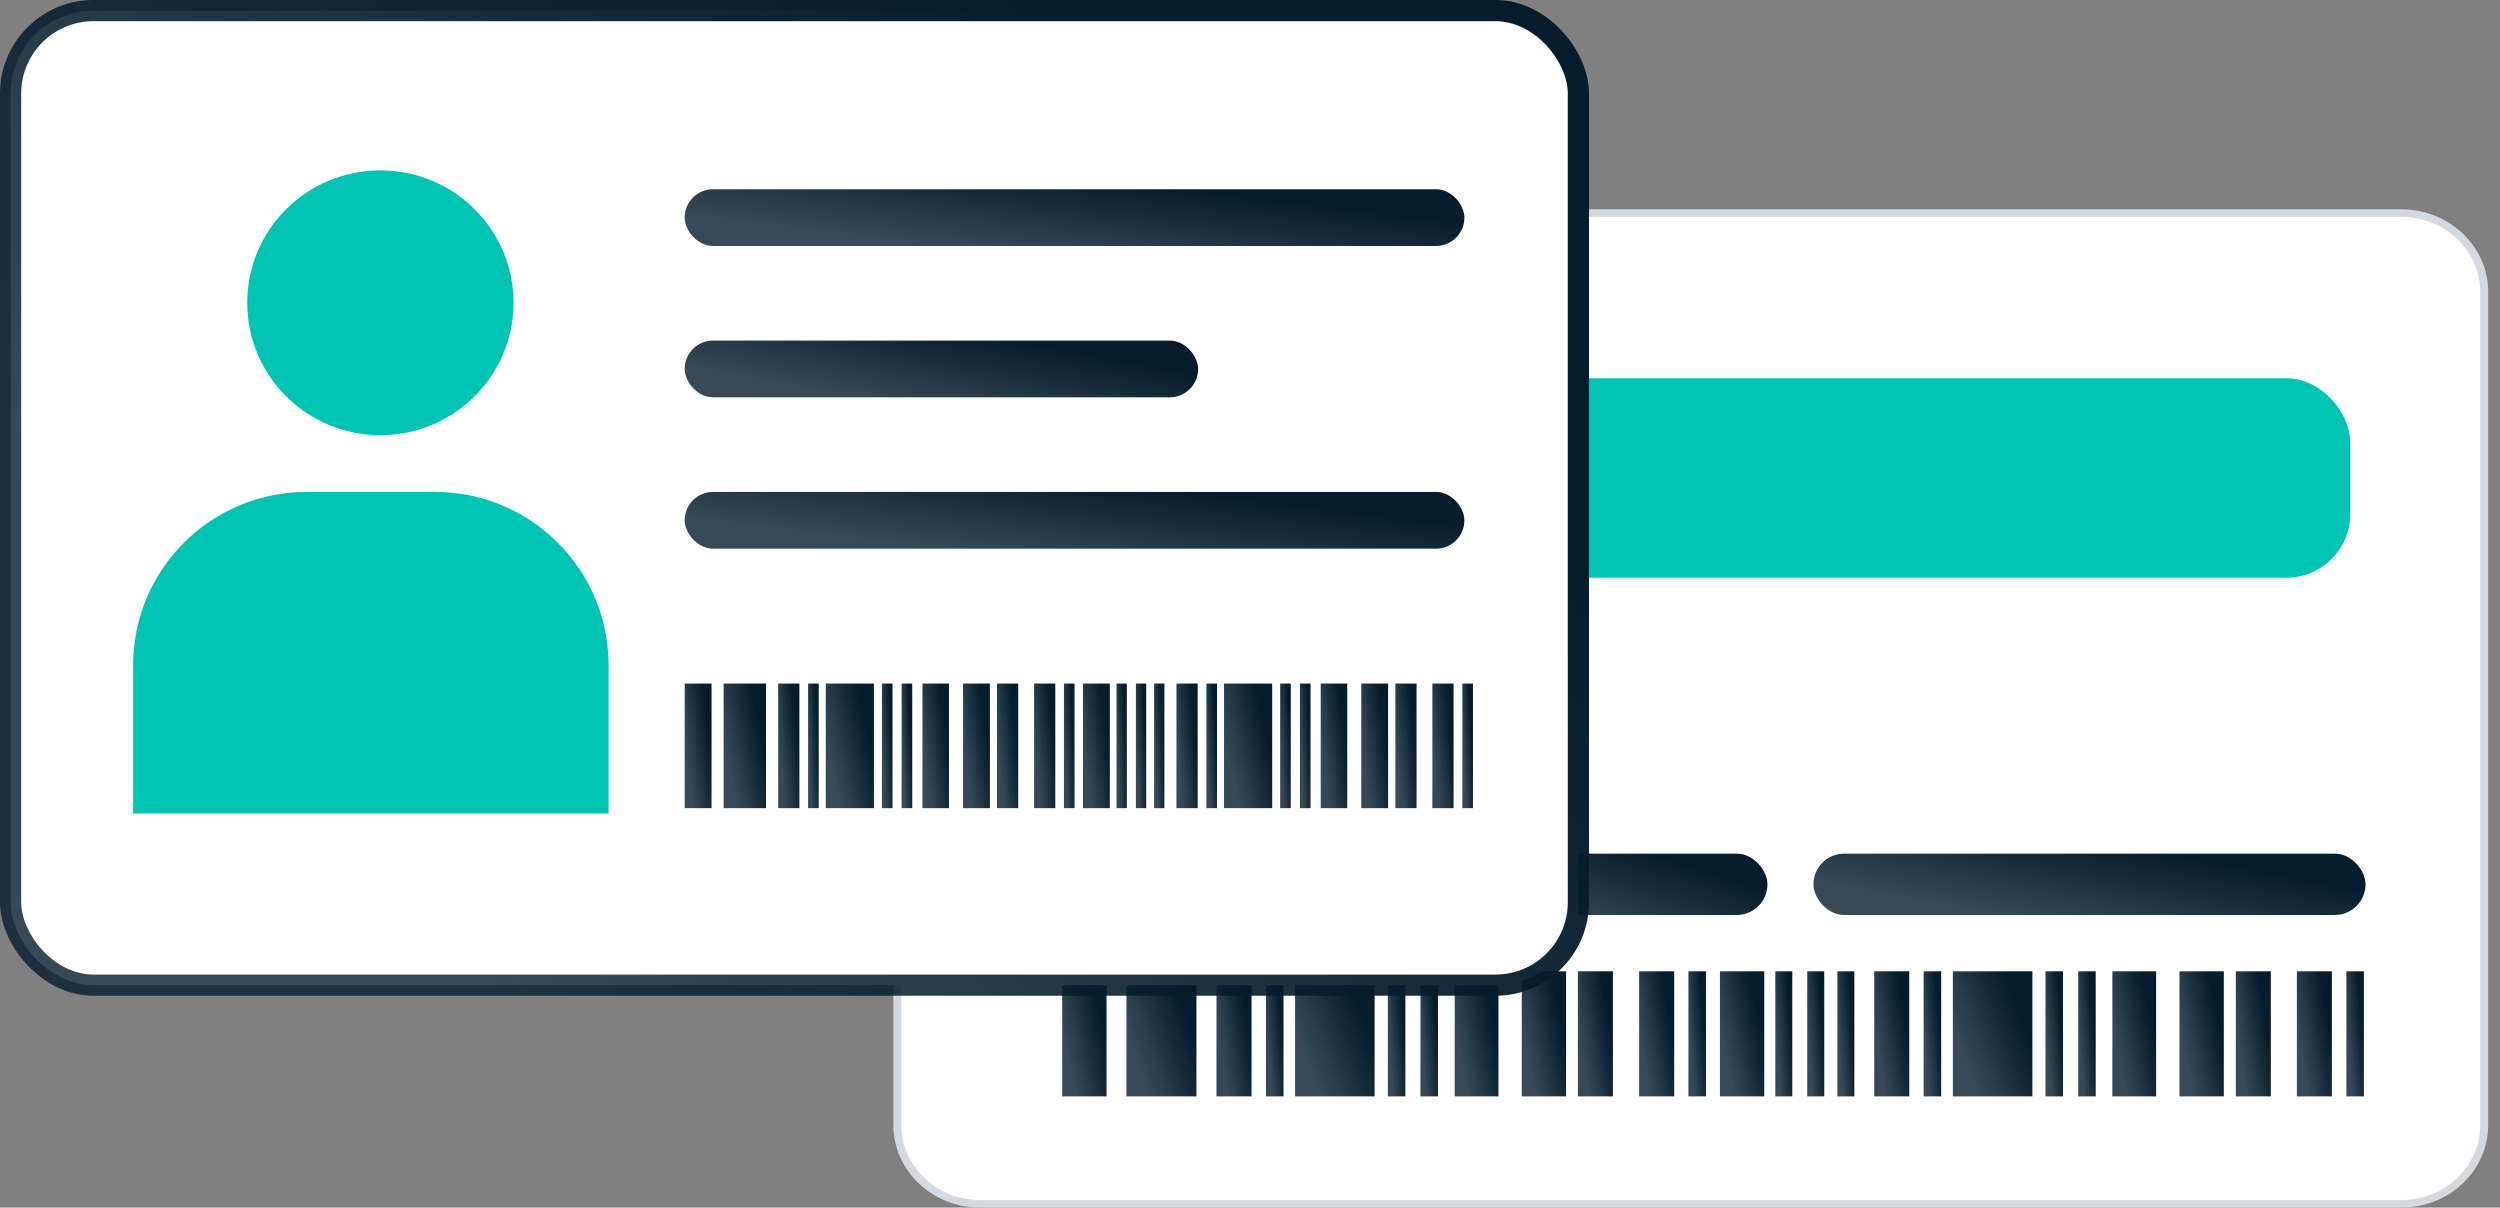 <svg width="118" height="57" viewBox="0 0 118 57" fill="none" xmlns="http://www.w3.org/2000/svg">
<rect x="0" y="0" width="118" height="57" fill="#808080" stroke="none"/>
<path d="M113.34 56.82H46.268C44.107 56.82 42.353 55.157 42.353 53.104V13.774C42.353 11.723 44.105 10.058 46.268 10.058H113.34C115.501 10.058 117.255 11.721 117.255 13.774V53.106C117.253 55.157 115.501 56.82 113.34 56.82Z" fill="white"/>
<path d="M113.341 57H46.268C44.005 57 42.166 55.253 42.166 53.106V13.774C42.166 11.626 44.007 9.88 46.268 9.88H113.341C115.604 9.88 117.443 11.627 117.443 13.774V53.106C117.443 55.253 115.602 57 113.341 57ZM46.266 10.238C44.213 10.238 42.541 11.825 42.541 13.774V53.106C42.541 55.055 44.213 56.642 46.266 56.642H113.339C115.393 56.642 117.064 55.055 117.064 53.106V13.774C117.064 11.825 115.393 10.238 113.339 10.238H46.266Z" fill="#D3D9DF"/>
<path d="M52.228 45.846H50.136V51.749H52.228V45.846Z" fill="url(#paint0_linear_1147_10151)"/>
<path d="M73.919 45.846H71.827V51.749H73.919V45.846Z" fill="url(#paint1_linear_1147_10151)"/>
<path d="M56.472 45.846H53.169V51.749H56.472V45.846Z" fill="url(#paint2_linear_1147_10151)"/>
<path d="M59.073 45.846H57.419V51.749H59.073V45.846Z" fill="url(#paint3_linear_1147_10151)"/>
<path d="M76.13 45.846H74.477V51.749H76.13V45.846Z" fill="url(#paint4_linear_1147_10151)"/>
<path d="M79.022 45.846H77.368V51.749H79.022V45.846Z" fill="url(#paint5_linear_1147_10151)"/>
<path d="M60.581 45.846H59.755V51.749H60.581V45.846Z" fill="url(#paint6_linear_1147_10151)"/>
<path d="M80.521 45.846H79.694V51.749H80.521V45.846Z" fill="url(#paint7_linear_1147_10151)"/>
<path d="M67.872 45.846H67.045V51.749H67.872V45.846Z" fill="url(#paint8_linear_1147_10151)"/>
<path d="M66.333 45.846H65.506V51.749H66.333V45.846Z" fill="url(#paint9_linear_1147_10151)"/>
<path d="M64.882 45.846H61.128V51.749H64.882V45.846Z" fill="url(#paint10_linear_1147_10151)"/>
<path d="M70.728 45.846H68.662V51.749H70.728V45.846Z" fill="url(#paint11_linear_1147_10151)"/>
<path d="M83.273 45.846H81.181V51.749H83.273V45.846Z" fill="url(#paint12_linear_1147_10151)"/>
<path d="M104.964 45.846H102.872V51.749H104.964V45.846Z" fill="url(#paint13_linear_1147_10151)"/>
<path d="M84.596 45.846H83.794V51.749H84.596V45.846Z" fill="url(#paint14_linear_1147_10151)"/>
<path d="M86.104 45.846H85.302V51.749H86.104V45.846Z" fill="url(#paint15_linear_1147_10151)"/>
<path d="M87.526 45.846H86.724V51.749H87.526V45.846Z" fill="url(#paint16_linear_1147_10151)"/>
<path d="M90.117 45.846H88.463V51.749H90.117V45.846Z" fill="url(#paint17_linear_1147_10151)"/>
<path d="M107.183 45.846H105.53V51.749H107.183V45.846Z" fill="url(#paint18_linear_1147_10151)"/>
<path d="M110.065 45.846H108.412V51.749H110.065V45.846Z" fill="url(#paint19_linear_1147_10151)"/>
<path d="M91.623 45.846H90.796V51.749H91.623V45.846Z" fill="url(#paint20_linear_1147_10151)"/>
<path d="M111.575 45.846H110.748V51.749H111.575V45.846Z" fill="url(#paint21_linear_1147_10151)"/>
<path d="M98.917 45.846H98.091V51.749H98.917V45.846Z" fill="url(#paint22_linear_1147_10151)"/>
<path d="M97.374 45.846H96.547V51.749H97.374V45.846Z" fill="url(#paint23_linear_1147_10151)"/>
<path d="M95.929 45.846H92.175V51.749H95.929V45.846Z" fill="url(#paint24_linear_1147_10151)"/>
<path d="M101.769 45.846H99.704V51.749H101.769V45.846Z" fill="url(#paint25_linear_1147_10151)"/>
<rect x="49.404" y="17.855" width="61.525" height="9.41" rx="3" fill="#00C4B3"/>
<rect x="49.404" y="40.292" width="15.2" height="2.895" rx="1.448" fill="url(#paint26_linear_1147_10151)"/>
<rect x="68.223" y="40.292" width="15.2" height="2.895" rx="1.448" fill="url(#paint27_linear_1147_10151)"/>
<rect x="85.595" y="40.292" width="26.058" height="2.895" rx="1.448" fill="url(#paint28_linear_1147_10151)"/>
<rect x="0.5" y="0.5" width="74" height="46" rx="3.914" fill="white"/>
<rect x="0.5" y="0.5" width="74" height="46" rx="3.914" stroke="url(#paint29_linear_1147_10151)"/>
<path d="M6.284 31.404C6.284 26.884 9.948 23.22 14.468 23.22H20.541C25.061 23.22 28.725 26.884 28.725 31.404V38.399H6.284V31.404Z" fill="#00C4B3"/>
<ellipse cx="17.954" cy="14.291" rx="6.284" ry="6.25" fill="#00C4B3"/>
<rect x="32.316" y="16.075" width="24.236" height="2.679" rx="1.339" fill="url(#paint30_linear_1147_10151)"/>
<rect x="32.316" y="8.932" width="36.803" height="2.679" rx="1.339" fill="url(#paint31_linear_1147_10151)"/>
<rect x="32.316" y="23.219" width="36.803" height="2.679" rx="1.339" fill="url(#paint32_linear_1147_10151)"/>
<path d="M33.585 32.264H32.318V38.145H33.585V32.264Z" fill="url(#paint33_linear_1147_10151)"/>
<path d="M46.723 32.264H45.456V38.145H46.723V32.264Z" fill="url(#paint34_linear_1147_10151)"/>
<path d="M36.156 32.264H34.155V38.145H36.156V32.264Z" fill="url(#paint35_linear_1147_10151)"/>
<path d="M37.731 32.264H36.73V38.145H37.731V32.264Z" fill="url(#paint36_linear_1147_10151)"/>
<path d="M48.06 32.264H47.058V38.145H48.06V32.264Z" fill="url(#paint37_linear_1147_10151)"/>
<path d="M49.81 32.264H48.809V38.145H49.81V32.264Z" fill="url(#paint38_linear_1147_10151)"/>
<path d="M38.643 32.264H38.142V38.145H38.643V32.264Z" fill="url(#paint39_linear_1147_10151)"/>
<path d="M50.718 32.264H50.218V38.145H50.718V32.264Z" fill="url(#paint40_linear_1147_10151)"/>
<path d="M43.057 32.264H42.557V38.145H43.057V32.264Z" fill="url(#paint41_linear_1147_10151)"/>
<path d="M42.127 32.264H41.627V38.145H42.127V32.264Z" fill="url(#paint42_linear_1147_10151)"/>
<path d="M41.249 32.264H38.976V38.145H41.249V32.264Z" fill="url(#paint43_linear_1147_10151)"/>
<path d="M44.791 32.264H43.54V38.145H44.791V32.264Z" fill="url(#paint44_linear_1147_10151)"/>
<path d="M52.384 32.264H51.117V38.145H52.384V32.264Z" fill="url(#paint45_linear_1147_10151)"/>
<path d="M65.519 32.264H64.252V38.145H65.519V32.264Z" fill="url(#paint46_linear_1147_10151)"/>
<path d="M53.186 32.264H52.7V38.145H53.186V32.264Z" fill="url(#paint47_linear_1147_10151)"/>
<path d="M54.1 32.264H53.614V38.145H54.1V32.264Z" fill="url(#paint48_linear_1147_10151)"/>
<path d="M54.959 32.264H54.473V38.145H54.959V32.264Z" fill="url(#paint49_linear_1147_10151)"/>
<path d="M56.53 32.264H55.529V38.145H56.53V32.264Z" fill="url(#paint50_linear_1147_10151)"/>
<path d="M66.862 32.264H65.861V38.145H66.862V32.264Z" fill="url(#paint51_linear_1147_10151)"/>
<path d="M68.609 32.264H67.608V38.145H68.609V32.264Z" fill="url(#paint52_linear_1147_10151)"/>
<path d="M57.443 32.264H56.943V38.145H57.443V32.264Z" fill="url(#paint53_linear_1147_10151)"/>
<path d="M69.524 32.264H69.024V38.145H69.524V32.264Z" fill="url(#paint54_linear_1147_10151)"/>
<path d="M61.858 32.264H61.357V38.145H61.858V32.264Z" fill="url(#paint55_linear_1147_10151)"/>
<path d="M60.924 32.264H60.423V38.145H60.924V32.264Z" fill="url(#paint56_linear_1147_10151)"/>
<path d="M60.047 32.264H57.774V38.145H60.047V32.264Z" fill="url(#paint57_linear_1147_10151)"/>
<path d="M63.589 32.264H62.338V38.145H63.589V32.264Z" fill="url(#paint58_linear_1147_10151)"/>
<defs>
<linearGradient id="paint0_linear_1147_10151" x1="51.835" y1="47.551" x2="49.992" y2="47.935" gradientUnits="userSpaceOnUse">
<stop stop-color="#051C2C"/>
<stop offset="1" stop-color="#051C2C" stop-opacity="0.8"/>
</linearGradient>
<linearGradient id="paint1_linear_1147_10151" x1="73.526" y1="47.551" x2="71.683" y2="47.935" gradientUnits="userSpaceOnUse">
<stop stop-color="#051C2C"/>
<stop offset="1" stop-color="#051C2C" stop-opacity="0.8"/>
</linearGradient>
<linearGradient id="paint2_linear_1147_10151" x1="55.852" y1="47.551" x2="53.112" y2="48.453" gradientUnits="userSpaceOnUse">
<stop stop-color="#051C2C"/>
<stop offset="1" stop-color="#051C2C" stop-opacity="0.8"/>
</linearGradient>
<linearGradient id="paint3_linear_1147_10151" x1="58.762" y1="47.551" x2="57.283" y2="47.794" gradientUnits="userSpaceOnUse">
<stop stop-color="#051C2C"/>
<stop offset="1" stop-color="#051C2C" stop-opacity="0.8"/>
</linearGradient>
<linearGradient id="paint4_linear_1147_10151" x1="75.819" y1="47.551" x2="74.34" y2="47.794" gradientUnits="userSpaceOnUse">
<stop stop-color="#051C2C"/>
<stop offset="1" stop-color="#051C2C" stop-opacity="0.8"/>
</linearGradient>
<linearGradient id="paint5_linear_1147_10151" x1="78.711" y1="47.551" x2="77.232" y2="47.794" gradientUnits="userSpaceOnUse">
<stop stop-color="#051C2C"/>
<stop offset="1" stop-color="#051C2C" stop-opacity="0.8"/>
</linearGradient>
<linearGradient id="paint6_linear_1147_10151" x1="60.426" y1="47.551" x2="59.672" y2="47.613" gradientUnits="userSpaceOnUse">
<stop stop-color="#051C2C"/>
<stop offset="1" stop-color="#051C2C" stop-opacity="0.8"/>
</linearGradient>
<linearGradient id="paint7_linear_1147_10151" x1="80.365" y1="47.551" x2="79.611" y2="47.613" gradientUnits="userSpaceOnUse">
<stop stop-color="#051C2C"/>
<stop offset="1" stop-color="#051C2C" stop-opacity="0.8"/>
</linearGradient>
<linearGradient id="paint8_linear_1147_10151" x1="67.717" y1="47.551" x2="66.962" y2="47.613" gradientUnits="userSpaceOnUse">
<stop stop-color="#051C2C"/>
<stop offset="1" stop-color="#051C2C" stop-opacity="0.8"/>
</linearGradient>
<linearGradient id="paint9_linear_1147_10151" x1="66.177" y1="47.551" x2="65.423" y2="47.613" gradientUnits="userSpaceOnUse">
<stop stop-color="#051C2C"/>
<stop offset="1" stop-color="#051C2C" stop-opacity="0.8"/>
</linearGradient>
<linearGradient id="paint10_linear_1147_10151" x1="64.177" y1="47.551" x2="61.15" y2="48.683" gradientUnits="userSpaceOnUse">
<stop stop-color="#051C2C"/>
<stop offset="1" stop-color="#051C2C" stop-opacity="0.8"/>
</linearGradient>
<linearGradient id="paint11_linear_1147_10151" x1="70.339" y1="47.551" x2="68.519" y2="47.925" gradientUnits="userSpaceOnUse">
<stop stop-color="#051C2C"/>
<stop offset="1" stop-color="#051C2C" stop-opacity="0.8"/>
</linearGradient>
<linearGradient id="paint12_linear_1147_10151" x1="82.88" y1="47.551" x2="81.037" y2="47.935" gradientUnits="userSpaceOnUse">
<stop stop-color="#051C2C"/>
<stop offset="1" stop-color="#051C2C" stop-opacity="0.8"/>
</linearGradient>
<linearGradient id="paint13_linear_1147_10151" x1="104.571" y1="47.551" x2="102.728" y2="47.935" gradientUnits="userSpaceOnUse">
<stop stop-color="#051C2C"/>
<stop offset="1" stop-color="#051C2C" stop-opacity="0.8"/>
</linearGradient>
<linearGradient id="paint14_linear_1147_10151" x1="84.445" y1="47.551" x2="83.713" y2="47.609" gradientUnits="userSpaceOnUse">
<stop stop-color="#051C2C"/>
<stop offset="1" stop-color="#051C2C" stop-opacity="0.8"/>
</linearGradient>
<linearGradient id="paint15_linear_1147_10151" x1="85.953" y1="47.551" x2="85.221" y2="47.609" gradientUnits="userSpaceOnUse">
<stop stop-color="#051C2C"/>
<stop offset="1" stop-color="#051C2C" stop-opacity="0.8"/>
</linearGradient>
<linearGradient id="paint16_linear_1147_10151" x1="87.375" y1="47.551" x2="86.643" y2="47.609" gradientUnits="userSpaceOnUse">
<stop stop-color="#051C2C"/>
<stop offset="1" stop-color="#051C2C" stop-opacity="0.8"/>
</linearGradient>
<linearGradient id="paint17_linear_1147_10151" x1="89.806" y1="47.551" x2="88.327" y2="47.794" gradientUnits="userSpaceOnUse">
<stop stop-color="#051C2C"/>
<stop offset="1" stop-color="#051C2C" stop-opacity="0.8"/>
</linearGradient>
<linearGradient id="paint18_linear_1147_10151" x1="106.873" y1="47.551" x2="105.393" y2="47.794" gradientUnits="userSpaceOnUse">
<stop stop-color="#051C2C"/>
<stop offset="1" stop-color="#051C2C" stop-opacity="0.8"/>
</linearGradient>
<linearGradient id="paint19_linear_1147_10151" x1="109.755" y1="47.551" x2="108.275" y2="47.794" gradientUnits="userSpaceOnUse">
<stop stop-color="#051C2C"/>
<stop offset="1" stop-color="#051C2C" stop-opacity="0.8"/>
</linearGradient>
<linearGradient id="paint20_linear_1147_10151" x1="91.468" y1="47.551" x2="90.713" y2="47.613" gradientUnits="userSpaceOnUse">
<stop stop-color="#051C2C"/>
<stop offset="1" stop-color="#051C2C" stop-opacity="0.8"/>
</linearGradient>
<linearGradient id="paint21_linear_1147_10151" x1="111.419" y1="47.551" x2="110.665" y2="47.613" gradientUnits="userSpaceOnUse">
<stop stop-color="#051C2C"/>
<stop offset="1" stop-color="#051C2C" stop-opacity="0.8"/>
</linearGradient>
<linearGradient id="paint22_linear_1147_10151" x1="98.762" y1="47.551" x2="98.007" y2="47.613" gradientUnits="userSpaceOnUse">
<stop stop-color="#051C2C"/>
<stop offset="1" stop-color="#051C2C" stop-opacity="0.8"/>
</linearGradient>
<linearGradient id="paint23_linear_1147_10151" x1="97.219" y1="47.551" x2="96.464" y2="47.613" gradientUnits="userSpaceOnUse">
<stop stop-color="#051C2C"/>
<stop offset="1" stop-color="#051C2C" stop-opacity="0.8"/>
</linearGradient>
<linearGradient id="paint24_linear_1147_10151" x1="95.223" y1="47.551" x2="92.197" y2="48.683" gradientUnits="userSpaceOnUse">
<stop stop-color="#051C2C"/>
<stop offset="1" stop-color="#051C2C" stop-opacity="0.8"/>
</linearGradient>
<linearGradient id="paint25_linear_1147_10151" x1="101.381" y1="47.551" x2="99.56" y2="47.925" gradientUnits="userSpaceOnUse">
<stop stop-color="#051C2C"/>
<stop offset="1" stop-color="#051C2C" stop-opacity="0.8"/>
</linearGradient>
<linearGradient id="paint26_linear_1147_10151" x1="61.748" y1="41.128" x2="60.423" y2="45.221" gradientUnits="userSpaceOnUse">
<stop stop-color="#051C2C"/>
<stop offset="1" stop-color="#051C2C" stop-opacity="0.8"/>
</linearGradient>
<linearGradient id="paint27_linear_1147_10151" x1="80.567" y1="41.128" x2="79.243" y2="45.221" gradientUnits="userSpaceOnUse">
<stop stop-color="#051C2C"/>
<stop offset="1" stop-color="#051C2C" stop-opacity="0.8"/>
</linearGradient>
<linearGradient id="paint28_linear_1147_10151" x1="106.757" y1="41.128" x2="105.932" y2="45.494" gradientUnits="userSpaceOnUse">
<stop stop-color="#051C2C"/>
<stop offset="1" stop-color="#051C2C" stop-opacity="0.8"/>
</linearGradient>
<linearGradient id="paint29_linear_1147_10151" x1="60.907" y1="13.569" x2="24.277" y2="47.968" gradientUnits="userSpaceOnUse">
<stop stop-color="#051C2C"/>
<stop offset="1" stop-color="#051C2C" stop-opacity="0.8"/>
</linearGradient>
<linearGradient id="paint30_linear_1147_10151" x1="51.998" y1="16.848" x2="51.239" y2="20.889" gradientUnits="userSpaceOnUse">
<stop stop-color="#051C2C"/>
<stop offset="1" stop-color="#051C2C" stop-opacity="0.8"/>
</linearGradient>
<linearGradient id="paint31_linear_1147_10151" x1="62.203" y1="9.706" x2="61.694" y2="13.826" gradientUnits="userSpaceOnUse">
<stop stop-color="#051C2C"/>
<stop offset="1" stop-color="#051C2C" stop-opacity="0.8"/>
</linearGradient>
<linearGradient id="paint32_linear_1147_10151" x1="62.203" y1="23.992" x2="61.694" y2="28.113" gradientUnits="userSpaceOnUse">
<stop stop-color="#051C2C"/>
<stop offset="1" stop-color="#051C2C" stop-opacity="0.8"/>
</linearGradient>
<linearGradient id="paint33_linear_1147_10151" x1="33.347" y1="33.962" x2="32.201" y2="34.107" gradientUnits="userSpaceOnUse">
<stop stop-color="#051C2C"/>
<stop offset="1" stop-color="#051C2C" stop-opacity="0.8"/>
</linearGradient>
<linearGradient id="paint34_linear_1147_10151" x1="46.485" y1="33.962" x2="45.339" y2="34.107" gradientUnits="userSpaceOnUse">
<stop stop-color="#051C2C"/>
<stop offset="1" stop-color="#051C2C" stop-opacity="0.8"/>
</linearGradient>
<linearGradient id="paint35_linear_1147_10151" x1="35.78" y1="33.962" x2="34.012" y2="34.316" gradientUnits="userSpaceOnUse">
<stop stop-color="#051C2C"/>
<stop offset="1" stop-color="#051C2C" stop-opacity="0.8"/>
</linearGradient>
<linearGradient id="paint36_linear_1147_10151" x1="37.543" y1="33.962" x2="36.632" y2="34.053" gradientUnits="userSpaceOnUse">
<stop stop-color="#051C2C"/>
<stop offset="1" stop-color="#051C2C" stop-opacity="0.8"/>
</linearGradient>
<linearGradient id="paint37_linear_1147_10151" x1="47.871" y1="33.962" x2="46.96" y2="34.053" gradientUnits="userSpaceOnUse">
<stop stop-color="#051C2C"/>
<stop offset="1" stop-color="#051C2C" stop-opacity="0.8"/>
</linearGradient>
<linearGradient id="paint38_linear_1147_10151" x1="49.622" y1="33.962" x2="48.711" y2="34.053" gradientUnits="userSpaceOnUse">
<stop stop-color="#051C2C"/>
<stop offset="1" stop-color="#051C2C" stop-opacity="0.8"/>
</linearGradient>
<linearGradient id="paint39_linear_1147_10151" x1="38.549" y1="33.962" x2="38.09" y2="33.985" gradientUnits="userSpaceOnUse">
<stop stop-color="#051C2C"/>
<stop offset="1" stop-color="#051C2C" stop-opacity="0.8"/>
</linearGradient>
<linearGradient id="paint40_linear_1147_10151" x1="50.624" y1="33.962" x2="50.165" y2="33.985" gradientUnits="userSpaceOnUse">
<stop stop-color="#051C2C"/>
<stop offset="1" stop-color="#051C2C" stop-opacity="0.8"/>
</linearGradient>
<linearGradient id="paint41_linear_1147_10151" x1="42.963" y1="33.962" x2="42.504" y2="33.985" gradientUnits="userSpaceOnUse">
<stop stop-color="#051C2C"/>
<stop offset="1" stop-color="#051C2C" stop-opacity="0.8"/>
</linearGradient>
<linearGradient id="paint42_linear_1147_10151" x1="42.033" y1="33.962" x2="41.574" y2="33.985" gradientUnits="userSpaceOnUse">
<stop stop-color="#051C2C"/>
<stop offset="1" stop-color="#051C2C" stop-opacity="0.8"/>
</linearGradient>
<linearGradient id="paint43_linear_1147_10151" x1="40.822" y1="33.962" x2="38.836" y2="34.413" gradientUnits="userSpaceOnUse">
<stop stop-color="#051C2C"/>
<stop offset="1" stop-color="#051C2C" stop-opacity="0.8"/>
</linearGradient>
<linearGradient id="paint44_linear_1147_10151" x1="44.556" y1="33.962" x2="43.424" y2="34.103" gradientUnits="userSpaceOnUse">
<stop stop-color="#051C2C"/>
<stop offset="1" stop-color="#051C2C" stop-opacity="0.8"/>
</linearGradient>
<linearGradient id="paint45_linear_1147_10151" x1="52.146" y1="33.962" x2="51" y2="34.107" gradientUnits="userSpaceOnUse">
<stop stop-color="#051C2C"/>
<stop offset="1" stop-color="#051C2C" stop-opacity="0.8"/>
</linearGradient>
<linearGradient id="paint46_linear_1147_10151" x1="65.281" y1="33.962" x2="64.135" y2="34.107" gradientUnits="userSpaceOnUse">
<stop stop-color="#051C2C"/>
<stop offset="1" stop-color="#051C2C" stop-opacity="0.8"/>
</linearGradient>
<linearGradient id="paint47_linear_1147_10151" x1="53.094" y1="33.962" x2="52.649" y2="33.983" gradientUnits="userSpaceOnUse">
<stop stop-color="#051C2C"/>
<stop offset="1" stop-color="#051C2C" stop-opacity="0.8"/>
</linearGradient>
<linearGradient id="paint48_linear_1147_10151" x1="54.009" y1="33.962" x2="53.563" y2="33.983" gradientUnits="userSpaceOnUse">
<stop stop-color="#051C2C"/>
<stop offset="1" stop-color="#051C2C" stop-opacity="0.8"/>
</linearGradient>
<linearGradient id="paint49_linear_1147_10151" x1="54.868" y1="33.962" x2="54.422" y2="33.983" gradientUnits="userSpaceOnUse">
<stop stop-color="#051C2C"/>
<stop offset="1" stop-color="#051C2C" stop-opacity="0.8"/>
</linearGradient>
<linearGradient id="paint50_linear_1147_10151" x1="56.342" y1="33.962" x2="55.431" y2="34.053" gradientUnits="userSpaceOnUse">
<stop stop-color="#051C2C"/>
<stop offset="1" stop-color="#051C2C" stop-opacity="0.8"/>
</linearGradient>
<linearGradient id="paint51_linear_1147_10151" x1="66.674" y1="33.962" x2="65.763" y2="34.053" gradientUnits="userSpaceOnUse">
<stop stop-color="#051C2C"/>
<stop offset="1" stop-color="#051C2C" stop-opacity="0.8"/>
</linearGradient>
<linearGradient id="paint52_linear_1147_10151" x1="68.421" y1="33.962" x2="67.51" y2="34.053" gradientUnits="userSpaceOnUse">
<stop stop-color="#051C2C"/>
<stop offset="1" stop-color="#051C2C" stop-opacity="0.8"/>
</linearGradient>
<linearGradient id="paint53_linear_1147_10151" x1="57.349" y1="33.962" x2="56.89" y2="33.985" gradientUnits="userSpaceOnUse">
<stop stop-color="#051C2C"/>
<stop offset="1" stop-color="#051C2C" stop-opacity="0.8"/>
</linearGradient>
<linearGradient id="paint54_linear_1147_10151" x1="69.43" y1="33.962" x2="68.971" y2="33.985" gradientUnits="userSpaceOnUse">
<stop stop-color="#051C2C"/>
<stop offset="1" stop-color="#051C2C" stop-opacity="0.8"/>
</linearGradient>
<linearGradient id="paint55_linear_1147_10151" x1="61.764" y1="33.962" x2="61.305" y2="33.985" gradientUnits="userSpaceOnUse">
<stop stop-color="#051C2C"/>
<stop offset="1" stop-color="#051C2C" stop-opacity="0.8"/>
</linearGradient>
<linearGradient id="paint56_linear_1147_10151" x1="60.83" y1="33.962" x2="60.371" y2="33.985" gradientUnits="userSpaceOnUse">
<stop stop-color="#051C2C"/>
<stop offset="1" stop-color="#051C2C" stop-opacity="0.8"/>
</linearGradient>
<linearGradient id="paint57_linear_1147_10151" x1="59.62" y1="33.962" x2="57.633" y2="34.413" gradientUnits="userSpaceOnUse">
<stop stop-color="#051C2C"/>
<stop offset="1" stop-color="#051C2C" stop-opacity="0.8"/>
</linearGradient>
<linearGradient id="paint58_linear_1147_10151" x1="63.353" y1="33.962" x2="62.222" y2="34.103" gradientUnits="userSpaceOnUse">
<stop stop-color="#051C2C"/>
<stop offset="1" stop-color="#051C2C" stop-opacity="0.8"/>
</linearGradient>
</defs>
</svg>
